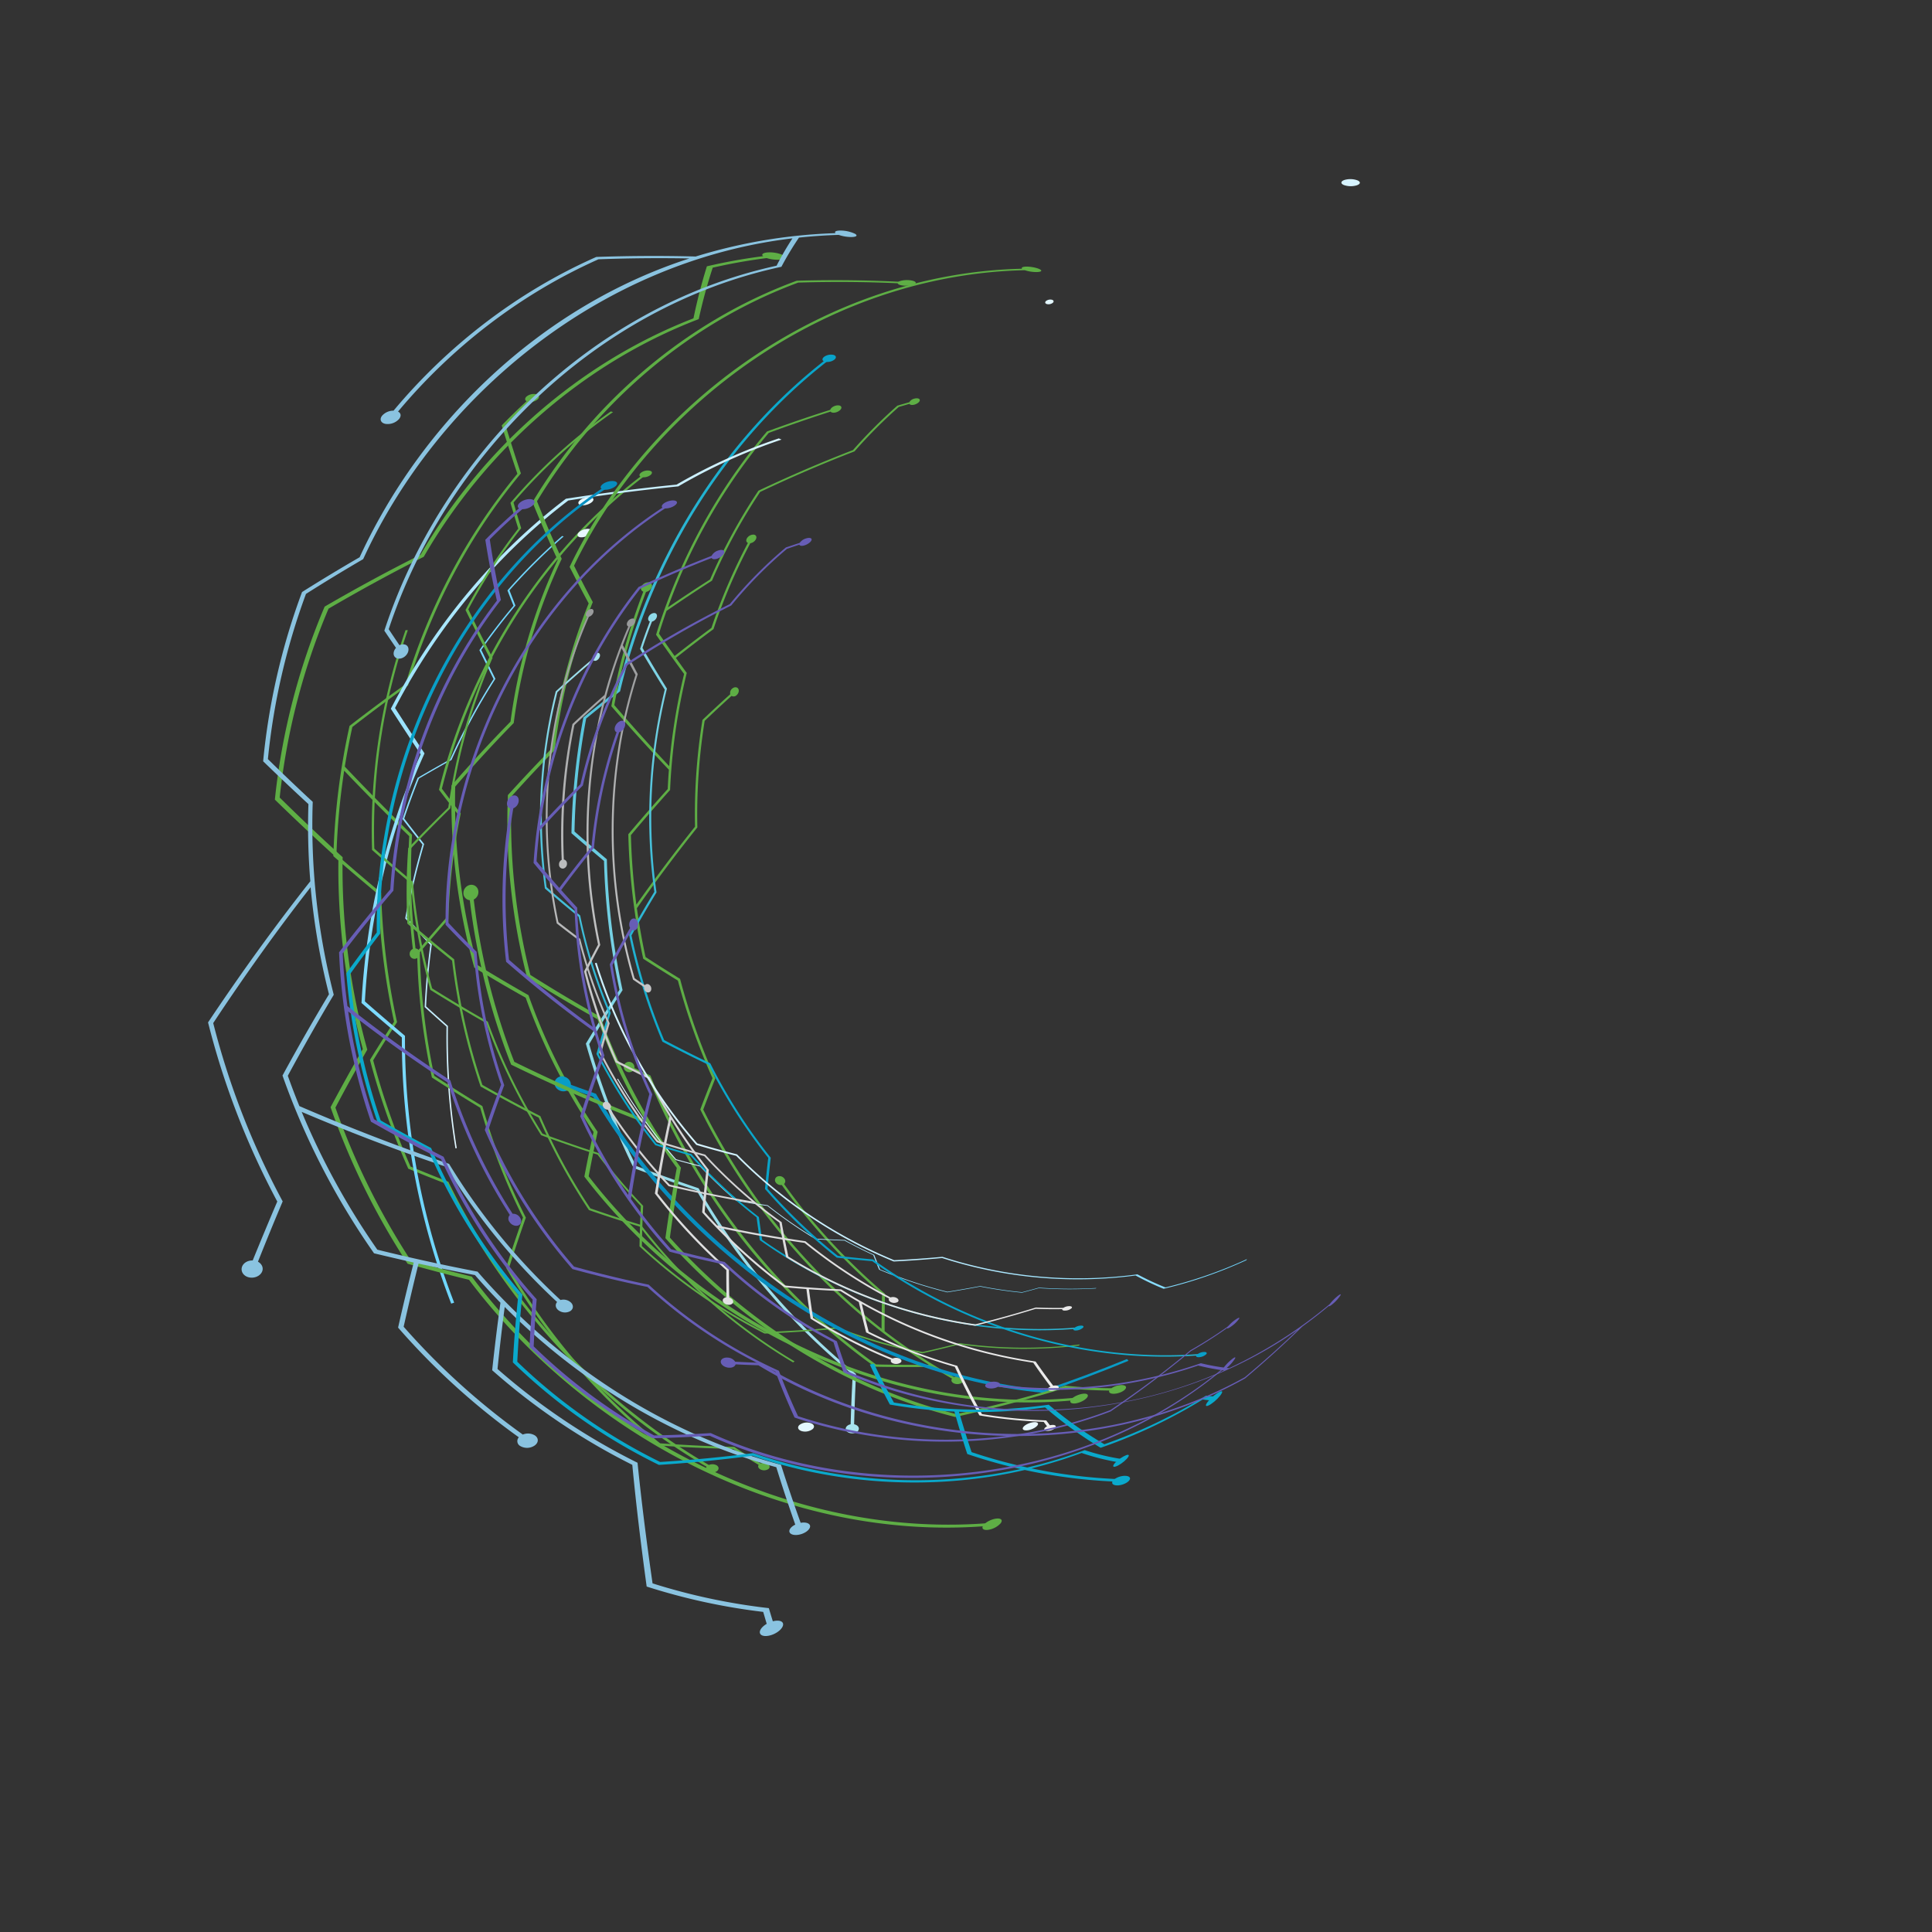 <svg xmlns="http://www.w3.org/2000/svg" xmlns:xlink="http://www.w3.org/1999/xlink" viewBox="0 0 1296 1296"><rect x="0" y="0" width="1296" height="1296" fill="#333333" stroke="none"/><defs><style>.cls-1{isolation:isolate;}.cls-10,.cls-11,.cls-16,.cls-2,.cls-24,.cls-25,.cls-26,.cls-27,.cls-37,.cls-9{mix-blend-mode:multiply;}.cls-3{fill:url(#linear-gradient);}.cls-4{fill:url(#linear-gradient-2);}.cls-5{fill:url(#linear-gradient-3);}.cls-6{fill:url(#linear-gradient-4);}.cls-7{fill:url(#linear-gradient-5);}.cls-8,.cls-9{fill:#5eae45;}.cls-10{fill:url(#linear-gradient-6);}.cls-11{fill:url(#linear-gradient-7);}.cls-12{fill:url(#linear-gradient-8);}.cls-13{fill:url(#linear-gradient-9);}.cls-14{fill:url(#linear-gradient-10);}.cls-15{fill:url(#linear-gradient-11);}.cls-16{fill:#8ac3e0;}.cls-17{fill:url(#linear-gradient-12);}.cls-18{fill:url(#linear-gradient-13);}.cls-19{fill:url(#linear-gradient-14);}.cls-20{fill:url(#linear-gradient-15);}.cls-21{fill:url(#linear-gradient-16);}.cls-22{fill:url(#linear-gradient-17);}.cls-23{fill:url(#linear-gradient-18);}.cls-24{fill:url(#radial-gradient);}.cls-25{fill:url(#radial-gradient-2);}.cls-26{fill:url(#linear-gradient-19);}.cls-27{fill:url(#linear-gradient-20);}.cls-28{fill:url(#linear-gradient-21);}.cls-29{fill:url(#linear-gradient-22);}.cls-30{fill:url(#linear-gradient-23);}.cls-31{fill:url(#linear-gradient-24);}.cls-32,.cls-37{fill:#675db6;}.cls-33{fill:url(#linear-gradient-25);}.cls-34{fill:url(#linear-gradient-26);}.cls-35{fill:url(#linear-gradient-27);}.cls-36{fill:url(#linear-gradient-28);}</style><linearGradient id="linear-gradient" x1="-2278.19" y1="505.15" x2="-2559.28" y2="258.48" gradientTransform="translate(2836.72 398.2) rotate(3.74)" gradientUnits="userSpaceOnUse"><stop offset="0" stop-color="#fff"/><stop offset="0.15" stop-color="#fafeff"/><stop offset="0.32" stop-color="#ecfaff"/><stop offset="0.5" stop-color="#d5f3ff"/><stop offset="0.69" stop-color="#b4eaff"/><stop offset="0.89" stop-color="#8adeff"/><stop offset="1" stop-color="#70d7ff"/></linearGradient><linearGradient id="linear-gradient-2" x1="-1969.87" y1="93.91" x2="-2404.99" y2="-287.93" xlink:href="#linear-gradient"/><linearGradient id="linear-gradient-3" x1="1292.65" y1="-1736.69" x2="391.47" y2="-356.38" gradientTransform="translate(1649.12 -636.51) rotate(-176.26)" gradientUnits="userSpaceOnUse"><stop offset="0" stop-color="#f2ffff"/><stop offset="0.46" stop-color="#0aa9cc"/><stop offset="1" stop-color="#00439f"/></linearGradient><linearGradient id="linear-gradient-4" x1="1413.21" y1="-1528" x2="633.52" y2="-333.75" xlink:href="#linear-gradient-3"/><linearGradient id="linear-gradient-5" x1="1080.21" y1="-1828.83" x2="325.15" y2="-672.32" xlink:href="#linear-gradient-3"/><linearGradient id="linear-gradient-6" x1="578.26" y1="47.27" x2="-402.22" y2="1002.52" gradientTransform="translate(174.43 -31.75) rotate(3.74)" xlink:href="#linear-gradient"/><linearGradient id="linear-gradient-7" x1="585.67" y1="18.17" x2="-419.06" y2="997.05" gradientTransform="translate(174.43 -31.75) rotate(3.74)" xlink:href="#linear-gradient"/><linearGradient id="linear-gradient-8" x1="801.73" y1="45.51" x2="86.2" y2="742.64" gradientTransform="translate(174.43 -31.75) rotate(3.74)" xlink:href="#linear-gradient"/><linearGradient id="linear-gradient-9" x1="1082.01" y1="-226.92" x2="384.53" y2="452.61" gradientTransform="translate(174.43 -31.75) rotate(3.74)" xlink:href="#linear-gradient"/><linearGradient id="linear-gradient-10" x1="679.35" y1="468.49" x2="126.57" y2="1315.18" gradientTransform="translate(174.43 -31.75) rotate(3.74)" gradientUnits="userSpaceOnUse"><stop offset="0.3" stop-color="#0aa9cc"/><stop offset="1" stop-color="#00439f"/></linearGradient><linearGradient id="linear-gradient-11" x1="642.08" y1="146.58" x2="-374.98" y2="1704.4" xlink:href="#linear-gradient-10"/><linearGradient id="linear-gradient-12" x1="-2105.37" y1="-1925.55" x2="-2485.61" y2="-2259.23" gradientTransform="translate(-1660.23 -1516.94) rotate(-176.26)" xlink:href="#linear-gradient"/><linearGradient id="linear-gradient-13" x1="1206.17" y1="919.01" x2="812.17" y2="1522.48" gradientTransform="translate(-472.62 -482.23) rotate(3.74)" xlink:href="#linear-gradient-3"/><linearGradient id="linear-gradient-14" x1="1580.67" y1="836.16" x2="969.55" y2="1772.2" gradientTransform="translate(-472.62 -482.23) rotate(3.74)" xlink:href="#linear-gradient-3"/><linearGradient id="linear-gradient-15" x1="1021.05" y1="725.94" x2="397.49" y2="1681.04" gradientTransform="translate(-472.62 -482.23) rotate(3.74)" xlink:href="#linear-gradient-3"/><linearGradient id="linear-gradient-16" x1="1304.52" y1="858.2" x2="842.44" y2="1565.96" gradientTransform="translate(-472.62 -482.23) rotate(3.74)" xlink:href="#linear-gradient-3"/><linearGradient id="linear-gradient-17" x1="1699.28" y1="794.72" x2="1051.06" y2="1787.59" gradientTransform="translate(-472.62 -482.23) rotate(3.74)" xlink:href="#linear-gradient-3"/><linearGradient id="linear-gradient-18" x1="1103.77" y1="625.39" x2="403.44" y2="1698.07" gradientTransform="translate(-472.62 -482.23) rotate(3.74)" xlink:href="#linear-gradient-3"/><radialGradient id="radial-gradient" cx="1192.64" cy="678.79" r="783.05" gradientTransform="matrix(1.27, 0.08, -0.08, 1.24, -894.11, -673.05)" gradientUnits="userSpaceOnUse"><stop offset="0" stop-color="#626466"/><stop offset="0.15" stop-color="#8a8c8d"/><stop offset="0.34" stop-color="#b4b5b6"/><stop offset="0.52" stop-color="#d5d5d6"/><stop offset="0.7" stop-color="#ececec"/><stop offset="0.86" stop-color="#fafafa"/><stop offset="1" stop-color="#fff"/></radialGradient><radialGradient id="radial-gradient-2" cx="1190.88" cy="817.2" r="561.41" xlink:href="#radial-gradient"/><linearGradient id="linear-gradient-19" x1="716.54" y1="-2449.34" x2="-254.24" y2="-1503.54" gradientTransform="translate(1002.07 -1086.99) rotate(-176.26)" xlink:href="#linear-gradient"/><linearGradient id="linear-gradient-20" x1="540.29" y1="-2413.55" x2="-522.17" y2="-1378.42" gradientTransform="translate(1002.07 -1086.99) rotate(-176.26)" xlink:href="#linear-gradient"/><linearGradient id="linear-gradient-21" x1="505.01" y1="-2088.49" x2="201.55" y2="-1792.83" gradientTransform="translate(1002.07 -1086.99) rotate(-176.26)" xlink:href="#linear-gradient"/><linearGradient id="linear-gradient-22" x1="626.76" y1="-2234.4" x2="-189.14" y2="-984.71" gradientTransform="translate(1002.07 -1086.99) rotate(-176.26)" xlink:href="#linear-gradient-10"/><linearGradient id="linear-gradient-23" x1="982.65" y1="-2187.12" x2="-7.61" y2="-670.36" gradientTransform="translate(1002.07 -1086.99) rotate(-176.26)" xlink:href="#linear-gradient-10"/><linearGradient id="linear-gradient-24" x1="297.68" y1="-2358.84" x2="-968" y2="-420.21" gradientTransform="translate(1002.07 -1086.99) rotate(-176.26)" xlink:href="#linear-gradient-10"/><linearGradient id="linear-gradient-25" x1="271.43" y1="-2183.05" x2="-302.03" y2="-1304.69" gradientTransform="translate(1002.07 -1086.99) rotate(-176.26)" xlink:href="#linear-gradient-10"/><linearGradient id="linear-gradient-26" x1="207.98" y1="-2267.02" x2="-1243.67" y2="-43.54" gradientTransform="translate(1002.07 -1086.99) rotate(-176.26)" xlink:href="#linear-gradient-10"/><linearGradient id="linear-gradient-27" x1="282.9" y1="-2243.5" x2="-225.15" y2="-1465.32" gradientTransform="translate(1002.07 -1086.99) rotate(-176.26)" xlink:href="#linear-gradient-10"/><linearGradient id="linear-gradient-28" x1="313.73" y1="-2398.08" x2="-764.47" y2="-746.6" gradientTransform="translate(1002.07 -1086.99) rotate(-176.26)" xlink:href="#linear-gradient-10"/></defs><title>trt11</title><g class="cls-1"><g id="Layer_1" data-name="Layer 1"><g class="cls-2"><path class="cls-3" d="M377.07,359.55a396.17,396.17,0,0,0-36.67,36.51q2,5.15,4.06,10.25-12.13,14.42-22.89,29.81,4.76,9.78,9.53,19.41A421.59,421.59,0,0,0,302,509.35q-10.94,6.07-21.88,12.46Q274.6,535.46,270,549.43c4.47,5.76,8.91,11.47,13.39,17.09a449.31,449.31,0,0,0-11.58,49.57q8.43,9,16.85,17.75-2.83,20.76-3.81,41.7c4.89,4.43,9.77,8.83,14.67,13.15a462.38,462.38,0,0,0,6,81.65l.89-.18a462.84,462.84,0,0,1-5.93-81.94q-7.32-6.48-14.64-13.14c.66-13.93,1.93-27.84,3.85-41.65q-8.42-8.71-16.79-17.74a454.62,454.62,0,0,1,11.62-49.5q-6.71-8.45-13.34-17.08c3-9.06,6.29-18,9.86-26.87q10.92-6.37,21.83-12.45a424.9,424.9,0,0,1,29.46-54.43c-3.19-6.4-6.31-12.88-9.47-19.39q10.76-15.36,22.9-29.75-2-5.1-4-10.23a402,402,0,0,1,36.39-36.16Z"/></g><g class="cls-2"><path class="cls-4" d="M701.7,201.89a4.81,4.81,0,0,1,3.93-.82c1.24.35,1.5,1.29.57,2.08a4.69,4.69,0,0,1-3.91.83C701,203.64,700.78,202.7,701.7,201.89Z"/></g><g class="cls-2"><path class="cls-5" d="M417.62,664.2a463.31,463.31,0,0,1-10.53-87.78q-10.84-9.13-21.71-18.63A455.59,455.59,0,0,1,393.22,482q11.32-9.34,22.74-18.26c20.48-86.23,69.18-167.84,141.32-223.19-.6-.18-1.21-.35-1.8-.54-72,55.37-120.69,136.85-141.3,223q-11.46,8.93-22.85,18.27a465.25,465.25,0,0,0-8,77.63q10.92,9.49,21.84,18.64a465.54,465.54,0,0,0,10.39,86.4Q404.13,681.6,393,700.09a492.71,492.71,0,0,0,32.05,83.44q21.22,7.92,42.2,15A450.46,450.46,0,0,0,572,922.21q-1,18-1.48,36.35c.78,0,1.57,0,2.35,0,.32-12.44.75-24.73,1.37-36.89A448.94,448.94,0,0,1,468.64,797.1q-20.88-7.08-42-15a488,488,0,0,1-31.4-81.72Q406.27,681.87,417.62,664.2Z"/><path class="cls-6" d="M559.59,241.34c1.63-1.25,1.47-2.68-.39-3.26a8.05,8.05,0,0,0-6.36,1.26c-1.63,1.27-1.44,2.74.45,3.3A8,8,0,0,0,559.59,241.34Z"/><path class="cls-7" d="M576.14,958.39c0,1.7-2,3.11-4.5,3.12s-4.41-1.38-4.36-3.11,2.09-3.1,4.53-3.1S576.17,956.68,576.14,958.39Z"/></g><g class="cls-2"><path class="cls-8" d="M513.23,983.43q-10.58-6.07-20.73-12.84-24.57-.6-49.68-2.4A425.59,425.59,0,0,1,341.5,850.41q5.4-17.05,11.24-33.6A419.51,419.51,0,0,1,323.59,742q-16.14-9.79-32.28-20.32a439,439,0,0,1-9.71-82.83q9.51-11.31,19.16-22.23a408.41,408.41,0,0,1,8.32-71q-6.37-8.16-12.65-16.56C316.88,447.13,364.55,370,434.1,318l-1.62-.48c-69.87,52.26-117.66,129.87-138,212.27q6.33,8.38,12.75,16.58A407.87,407.87,0,0,0,299.08,616Q289.36,627,279.81,638.3a437.08,437.08,0,0,0,9.92,84.5q16.22,10.51,32.44,20.31a421.88,421.88,0,0,0,28.66,73.62q-5.9,16.59-11.37,33.7a426.24,426.24,0,0,0,102.48,119.2q25.17,1.79,49.84,2.31,9.87,6.51,20.14,12.47C512.36,984.07,512.79,983.76,513.23,983.43Z"/><path class="cls-8" d="M436.17,318.78c1.59-1.18,1.52-2.53-.15-3a7.53,7.53,0,0,0-5.93,1.23c-1.59,1.17-1.48,2.56.2,3A7.58,7.58,0,0,0,436.17,318.78Z"/><path class="cls-8" d="M514.89,982c1.61.94,1.85,2.48.5,3.49a5.34,5.34,0,0,1-5.43.13c-1.63-.94-1.84-2.53-.47-3.53A5.38,5.38,0,0,1,514.89,982Z"/></g><path class="cls-9" d="M639.61,927.85c-1.4-.78-1.74-2-1-3.08-4.48-2.54-8.94-5.15-13.31-7.88q-19.06.32-38.49-.09c-68.16-48.57-120.78-117.48-152-194-3.35-1.55-6.69-3.14-10.06-4.71a3.62,3.62,0,0,1-4.24.8,3.5,3.5,0,0,1-1.78-4.69,3.59,3.59,0,0,1,4.82-1.51,3.51,3.51,0,0,1,2,3.76q5.38,2.55,10.74,5c31,76.42,83.45,145.24,151.39,193.82q17.84.39,35.39.2C557,874,503.92,813.24,469.75,744.25q4-10.61,8.21-21a431.11,431.11,0,0,1-23.23-65.47q-11.61-7.14-23.25-14.64a439.19,439.19,0,0,1-10-83.54q13.1-15.54,26.44-30.33c.19-4.31.44-8.61.78-12.92q-19.5-20.5-38.6-42.61a420.43,420.43,0,0,1,21.43-76.84,2.36,2.36,0,0,1-1.33-3.29,5.11,5.11,0,0,1,4.77-3,2.36,2.36,0,0,1,2.14,3.46,5.13,5.13,0,0,1-3.75,3,417.59,417.59,0,0,0-21.27,75.93q18.22,21.18,36.81,40.94a402.39,402.39,0,0,1,10-61.84q-9.51-12.9-18.8-26.32c15.3-49.44,40.34-96.38,74.39-136.32q21.27-7.83,42.46-14.53c.29-1.06,1.59-2.17,3.33-2.73,2.11-.62,3.93-.2,4.13,1s-1.35,2.68-3.42,3.35c-1.72.56-3.24.32-3.85-.45q-20.67,6.62-41.46,14.29a383.68,383.68,0,0,0-67.63,117q14.11-9.6,28.27-18.68a374,374,0,0,1,32.44-59.55q31.71-15,63.43-27.24a339.29,339.29,0,0,1,29.79-29.81c2.67-.76,5.32-1.54,8-2.29a5.18,5.18,0,0,1,3.38-2.41c2-.53,3.62-.1,3.65,1s-1.54,2.42-3.53,3c-1.63.48-3,.22-3.45-.49-2.38.68-4.76,1.39-7.15,2.08a335.07,335.07,0,0,0-29.68,29.79Q541.52,315,509.92,330a375.34,375.34,0,0,0-32.29,59.48q-15.3,9.8-30.51,20.3-2.7,7.59-5.08,15.26,5.19,7.58,10.49,15,12.29-9.67,24.7-18.84a378.23,378.23,0,0,1,24.47-57c-1.1-.46-1.43-1.69-.71-3a5.13,5.13,0,0,1,4.6-2.57c1.66.19,2.28,1.63,1.41,3.23a5.2,5.2,0,0,1-3.69,2.54,374.84,374.84,0,0,0-24.69,57.62q-12.69,9.38-25.23,19.31c2.43,3.39,4.84,6.76,7.28,10.08a404.51,404.51,0,0,0-11.17,78.52q-13.26,14.76-26.28,30.29a438.13,438.13,0,0,0,3.67,46.61q19.2-27.15,39.33-52.28a396.88,396.88,0,0,1,5-71.62q9.24-8.81,18.65-17.25a3.66,3.66,0,0,1,1.23-3.71c1.38-1.24,3.21-1.27,4.05-.08s.41,3.13-.95,4.37a2.88,2.88,0,0,1-3.5.56q-9.06,8.21-18,16.74a397.24,397.24,0,0,0-4.91,71.49Q447,581,427.24,609.25q2.26,16.47,5.81,32.74,11.55,7.51,23.14,14.63a430.25,430.25,0,0,0,23.67,66.72q-4.12,10.39-8.12,21C500,801,540.81,852,591.35,891.31c0-7.75.15-15.46.33-23.11a411.42,411.42,0,0,1-67.26-73.31,4.11,4.11,0,0,1-4-1.65,2.61,2.61,0,0,1,1-4,4,4,0,0,1,4.76,1.43,2.62,2.62,0,0,1-.24,3.57,410.57,410.57,0,0,0,67.73,73.62q-.3,12.47-.26,25.09A404.7,404.7,0,0,0,640,923.74a5.74,5.74,0,0,1,4.81.2c1.68.9,1.89,2.53.46,3.62A5.66,5.66,0,0,1,639.61,927.85Z"/><path class="cls-9" d="M355.2,269.66q-8.29,7.56-16.08,15.61,5,16.35,10.3,32.32c-34.83,41.8-60.26,90.75-75.72,142.2Q255,473.23,236.36,487.67q-2.91,13.21-5.06,26.58Q253.82,538,276.39,560a444.21,444.21,0,0,0,2.35,76.22,3.2,3.2,0,0,1,2.88,2.84,3.73,3.73,0,0,1-2.95,4.07,3.24,3.24,0,0,1-3.85-2.81,3.69,3.69,0,0,1,2.11-3.77,441.28,441.28,0,0,1-2.41-75.62q-21.9-21.1-43.64-43.95a467.7,467.7,0,0,0-5.18,56.27q15,13.2,30,25.68a463.28,463.28,0,0,0,10.64,86.74q-8.1,12.6-16,25.59a489.08,489.08,0,0,0,25.06,71.27q12.71,5.26,25.32,10.19c38.17,77.75,98.88,145.85,174.79,190a6,6,0,0,1,5.1.15c1.74,1,1.89,2.76.31,4a6,6,0,0,1-6,.38c-1.45-.84-1.75-2.21-.91-3.34-75.8-44.16-136.5-112.16-174.72-189.78q-12.67-4.94-25.43-10.17A490.5,490.5,0,0,1,248.16,711q8-13,16.17-25.64A464.22,464.22,0,0,1,253.84,600q-15.08-12.51-30.22-25.7a469,469,0,0,1,10.85-87.36Q253.19,472.44,272,459c15.37-51.05,40.62-99.6,75.06-141.17q-5.43-16-10.5-32.44,8.07-8.37,16.69-16.25c-1.26-.69-1.32-2,0-3.18a7.85,7.85,0,0,1,6.52-1.52c2,.56,2.38,2.12.83,3.51A7.84,7.84,0,0,1,355.2,269.66Z"/><path class="cls-10" d="M388.79,356.66c1.88-1.5,4.92-2.28,6.75-1.78s1.76,2.11-.09,3.6-4.85,2.32-6.68,1.83S386.9,358.17,388.79,356.66Z"/><path class="cls-11" d="M389.53,335.15c2.07-1.41,5.3-2.06,7.22-1.46s1.75,2.18-.28,3.58-5.22,2.08-7.13,1.51S387.49,336.56,389.53,335.15Z"/><g class="cls-2"><path class="cls-12" d="M379.63,334.56C330,372.21,290.26,421.28,262.17,475.44q10,15.54,20,30.54c-23.53,52.56-36.65,109.53-39.67,166.83q13.56,11.84,27.06,23.13a493,493,0,0,0,33.1,178.54l2-.64a491.59,491.59,0,0,1-33-179c-8.92-7.53-17.91-15.22-26.88-23.09,3.14-57.17,16.34-114,40-166.38-6.6-10-13.18-20.14-19.79-30.45,27.91-53.45,67.23-101.9,116.2-139.17q37.41-5.91,73.82-9.49a369.55,369.55,0,0,1,69.24-31.37l-1.82-.8a370.54,370.54,0,0,0-68.61,31Q417.23,328.73,379.63,334.56Z"/></g><g class="cls-2"><path class="cls-13" d="M901.88,120.72a14,14,0,0,1,8.78.29c2.25,1,2,2.46-.56,3.31a14,14,0,0,1-8.69-.22C899.12,123.12,899.33,121.57,901.88,120.72Z"/></g><g class="cls-2"><path class="cls-8" d="M724.37,901.87a315.64,315.64,0,0,1-80.69-.88c-8.19,2.08-16.44,4.08-24.78,5.93a333.87,333.87,0,0,1-57.14-16.56c-15.94,1.51-32.11,2.53-48.47,3.16a365.94,365.94,0,0,1-82.69-57.65c.14-9,.4-18,.83-27a370.14,370.14,0,0,1-29.84-35.35q-18.81-6.07-37.71-13.07a392.5,392.5,0,0,1-36.67-75.14q-18.7-10.64-37.32-22.31A409.67,409.67,0,0,1,277,591.58q-13-10.85-25.9-22.33a407.1,407.1,0,0,1,22.47-146.5l-1.53-.07a408.12,408.12,0,0,0-22.46,147.46q13,11.46,26,22.34A411.41,411.41,0,0,0,288.65,664q18.69,11.65,37.47,22.3A393.85,393.85,0,0,0,363,761.52q18.94,7,37.84,13A369.78,369.78,0,0,0,429.88,809c-.45,9-.72,18-.89,27.08a366.32,366.32,0,0,0,83.84,58.49q24.6-.95,48.59-3.25a336.21,336.21,0,0,0,57.26,16.51c8.36-1.89,16.64-3.86,24.83-6a316.85,316.85,0,0,0,80.2.83Z"/></g><g class="cls-2"><path class="cls-8" d="M302.9,526.87a417.75,417.75,0,0,0,15.25,122.19q17.24,10.53,34.49,20.21a402.25,402.25,0,0,0,45.53,90.07q-3.3,14.79-6.18,29.94C467,887.35,595.43,952.49,723.43,939c.46-.59.92-1.16,1.39-1.74-127.26,13.49-255-50.92-329.93-148.19q2.82-15.06,6-29.81a400.92,400.92,0,0,1-46.37-91.69q-17.15-9.69-34.25-20.22a416.16,416.16,0,0,1-14.92-119.68Q324.6,505.45,344.61,485a369.36,369.36,0,0,1,32.2-110.12q-8.7-18.94-16.59-38.64c39.16-64.93,100.84-119.07,175.2-146.67q37.07-1.12,72.76.74l.7-1q-36.43-2.07-74.41-1C459.08,216,396.59,271,357.2,336.85q8,19.77,16.9,38.78a369.21,369.21,0,0,0-31.63,108.44Q322.34,504.61,302.9,526.87Z"/><path class="cls-8" d="M721.23,941.44c2.95-.33,6.51-2.07,7.94-3.88s.2-3-2.72-2.63-6.45,2-7.9,3.75S718.27,941.75,721.23,941.44Z"/><path class="cls-8" d="M609.55,187.91c3.31.22,5.36,1.2,4.63,2.2s-4,1.66-7.26,1.54-5.36-1.11-4.67-2.18S606.23,187.71,609.55,187.91Z"/></g><g class="cls-2"><path class="cls-8" d="M518.18,171.11a370,370,0,0,0-44,7.54q-5.29,17-9,34.89c-78.38,30.38-142.71,89-183.09,158.59q-32.15,16.1-64.31,34.79A449.7,449.7,0,0,0,184.38,536.4q21.3,20.75,42.63,40a454.71,454.71,0,0,0,16.36,127.32q-11,19.1-21.63,39a481.1,481.1,0,0,0,51.69,105q20.71,5.81,41.19,10.79c79.16,105.17,214.16,177,350.35,164.9.56-.68,1.09-1.36,1.64-2-136.19,12.22-271.22-59.73-350.14-165.06q-20.34-5-40.94-10.86A480.4,480.4,0,0,1,225,743q10.49-19.86,21.38-38.88A451.84,451.84,0,0,1,229.84,575q-21.14-19.23-42.22-40A446.57,446.57,0,0,1,220.38,408.3q31.94-18.66,63.88-34.8c40.51-70.13,105.37-129.18,184.44-159.43,2.6-11.76,5.71-23.3,9.39-34.51a369.68,369.68,0,0,1,42.51-7.18C519.8,172,519,171.53,518.18,171.11Z"/><path class="cls-8" d="M662.42,1026.28a14.19,14.19,0,0,0,8.76-4.38c1.68-2.1.49-3.53-2.62-3.24s-7,2.16-8.72,4.24S659.28,1026.57,662.42,1026.28Z"/><path class="cls-8" d="M514.48,169.37a22.23,22.23,0,0,1,10.86,1.78c2.5,1.32,1.71,2.63-1.72,3s-8.22-.33-10.76-1.63S511,169.77,514.48,169.37Z"/></g><g class="cls-2"><path class="cls-14" d="M376.78,728.19c7.05,2.59,14.08,5.12,21.09,7.54C460.57,841.19,574,922.36,700,934.33q29.26-10,57-21.5c-.33-.39-.65-.77-1-1.18q-27,11.07-55.53,20.72C575,920.15,462.05,839,399.76,733.72q-11-3.87-22.1-8C377.35,726.55,377.07,727.37,376.78,728.19Z"/><path class="cls-15" d="M375.84,731.7c-2.91-1.06-4.52-4-3.58-6.59a5.19,5.19,0,0,1,6.87-2.67c2.85,1.07,4.46,4,3.57,6.54S378.75,732.75,375.84,731.7Z"/></g><path class="cls-16" d="M571.22,159a26.3,26.3,0,0,1-8.63-1.43q-13.4.4-26.63,1.82a203.33,203.33,0,0,0-11.78,19.57c-126,27-225.39,128.25-263.43,243.11,2.4,3.6,4.8,7.19,7.22,10.74,2.15-1,4.39-.75,5.47.82,1.28,1.92.39,5-2,6.83s-5.43,1.85-6.79-.06c-1.12-1.6-.62-4,1-5.8q-3.93-5.73-7.83-11.54c37.73-115.31,137-217.25,263.12-244.82a199.43,199.43,0,0,1,10.64-18.35C402.9,175.21,293.91,265.48,243.62,375.07q-19.2,11.18-38.37,23.33a446.85,446.85,0,0,0-25.54,110.81q15,14.73,30.08,28.69a456.12,456.12,0,0,0,14.1,129.4q-15.73,26.36-30.82,54.33,3.65,10.26,7.76,20.35,50.82,21.94,100.41,38.74A427.45,427.45,0,0,0,376,872.06a7.43,7.43,0,0,1,6.78,1.49c2.13,1.9,2,4.58-.34,6a7.29,7.29,0,0,1-8.17-.88c-1.78-1.61-1.9-3.76-.55-5.26a429.62,429.62,0,0,1-74.35-90.68q-47.9-16-97-36.88a491.36,491.36,0,0,0,50.76,92.45q34,8.37,67.25,14.74c52.87,61,124,108.26,203.53,129.57q6.15,19.44,13.18,38.91c3-.53,5.59.07,6.21,1.65.72,1.92-1.75,4.55-5.54,5.83s-7.47.72-8.16-1.27c-.52-1.68,1.15-3.68,3.87-5-4.5-12.85-8.77-25.69-12.72-38.52-69.36-18.88-132.39-57.44-182.18-107.5q-2.69,20.51-4.84,41.6a435.82,435.82,0,0,0,93.94,62.92c2.67,26.39,6.09,53.34,10.07,80.91a413.83,413.83,0,0,0,78,16.61c.88,2.94,1.76,5.88,2.68,8.82,3.36-.86,6.2-.41,6.8,1.39.7,2.19-2.16,5.51-6.45,7.33s-8.32,1.49-9-.79c-.53-1.89,1.46-4.41,4.55-6.23-.82-2.67-1.56-5.37-2.37-8a417.37,417.37,0,0,1-78.16-17c-3.82-27.83-7.1-55-9.64-81.64a438.34,438.34,0,0,1-94-63.46q2.47-23,5.55-45.28c-5.89-6-11.58-12.22-17.09-18.56q-18.79-3.54-37.84-7.71c-3.47,13.88-6.76,28-10,42.36a472.2,472.2,0,0,0,79.94,72.33,9,9,0,0,1,8.14.61c2.6,1.8,2.53,4.79-.2,6.74a9.06,9.06,0,0,1-9.77.28,3.73,3.73,0,0,1-.84-5.78,470.3,470.3,0,0,1-81-73.59q5-22.2,10.5-43.65c-8.84-2-17.71-4.05-26.63-6.19a495.55,495.55,0,0,1-61.41-119.25q15.27-28.08,31.18-54.52a461.55,461.55,0,0,1-12.31-71.8q-33.47,42.87-65.34,91.13a524.75,524.75,0,0,0,46.6,119.62q-8.4,19.84-16.58,40.45c2.53,1.38,3.81,4,2.83,6.49-1.2,3.07-5.18,4.86-8.93,4s-5.76-4.19-4.51-7.32c1.06-2.57,4-4.1,7.07-4Q177.76,825.29,186,806a528.44,528.44,0,0,1-46.44-120.16q33.54-50.24,68.6-94.7a451,451,0,0,1-1.26-51.73q-15.19-14-30.38-28.73a447.67,447.67,0,0,1,26.09-113.54q19.31-12.16,38.63-23.33C283,283.22,362.61,205.65,462.45,173.37q-30-.56-61,.57C348.73,197.43,302.8,233.27,267,276.09c2,1,2.31,3,.68,5a10.33,10.33,0,0,1-9.13,3.25c-3.15-.62-4.16-3.13-2.18-5.55a10.21,10.21,0,0,1,7.63-3.32c36.16-43.31,82.64-79.51,136-103.11q33.87-1.17,66.66-.29A357.06,357.06,0,0,1,560.5,156.4c-1-.93.15-1.7,3-1.74a23.15,23.15,0,0,1,10,2.14C575.55,158,574.55,158.94,571.22,159Z"/><path class="cls-9" d="M744.09,932.79c-10-.1-20-.67-29.89-1.63q-35.64,11-73.41,19.37c-75.7-19-143.84-62.82-194.44-120q3.31-23.92,7.65-47.08-10.51-14.38-19.71-29.62-45.46-17.22-91.4-39.65a447.12,447.12,0,0,1-27.75-110.32,4.73,4.73,0,0,1-4.25-4.27,5.57,5.57,0,0,1,4.5-6,4.68,4.68,0,0,1,5.49,4.25,5.56,5.56,0,0,1-3.09,5.56A444.89,444.89,0,0,0,345,712.29q43.89,21.53,87.39,38.43a401.12,401.12,0,0,1-31.55-67q-23.67-13.22-47.27-28a420.9,420.9,0,0,1-12.86-122.39q14.43-15.94,29.18-31a380.73,380.73,0,0,1,25-97.57q-6.51-12.06-12.78-24.49c52.73-110.1,171.1-197,303.51-200-.75-.78.39-1.39,3-1.43,3.15,0,7.18.85,9,1.86s.7,1.77-2.42,1.8a25.35,25.35,0,0,1-7.8-1.25c-131.66,2.87-249.53,88.94-302.33,198.23q6.13,12.38,12.58,24.41a379.84,379.84,0,0,0-25.55,99.33q-14.64,15-28.94,30.93A420.36,420.36,0,0,0,355.78,654q23.45,14.82,47,28.07a398.31,398.31,0,0,0,54,101.25q-4.2,23.05-7.41,46.86c50.16,56.31,117.42,99.45,192.12,118.41q37.61-8.22,73.12-19.07c10.24,1.05,20.57,1.62,30.92,1.71a12.79,12.79,0,0,1,6.71-2.12c2.77,0,3.9,1.22,2.52,2.84s-4.83,3-7.64,3C744.72,935,743.62,934.05,744.09,932.79Z"/><g class="cls-2"><path class="cls-17" d="M735.42,864a295.76,295.76,0,0,1-38.48-.24c-3.75,1.06-7.53,2.06-11.32,3.06q-14.16-1.39-28.08-4.12c-7.28,1.37-14.62,2.66-22,3.82a313.18,313.18,0,0,1-45.15-15c-1.36-3.24-2.66-6.5-3.93-9.75-6.71-3.1-13.31-6.4-19.77-10q-9.63-.31-19.35-.9A321.17,321.17,0,0,1,515,808.49Q504.51,806.93,494,805q-12.61-10.95-24.06-23-8.19-2.09-16.39-4.38a348.62,348.62,0,0,1-39-54l-.55.23a349.3,349.3,0,0,0,39.2,54.29q8.21,2.28,16.4,4.38,11.46,12.07,24.11,23,10.56,1.89,21.09,3.44a324.44,324.44,0,0,0,32.34,22.38q9.74.57,19.38.88,9.45,5.17,19.25,9.7,1.89,4.91,3.92,9.77a310.36,310.36,0,0,0,45.76,15.21q11.1-1.75,22-3.85c9.28,1.8,18.66,3.19,28.11,4.1,3.8-1,7.58-2,11.33-3.06a297,297,0,0,0,38.21.22Z"/></g><g class="cls-2"><path class="cls-18" d="M400.12,707a352.72,352.72,0,0,0,39.48,61.22q11.76,3.66,23.5,6.93a337,337,0,0,0,44.43,41.46q1,7.64,2.15,15.27c60.21,42.79,137.22,66,213.52,59.36.23-.29.48-.58.72-.86C648,897,571.31,874.06,511.26,831.62c-.8-5.07-1.52-10.15-2.19-15.22a335.37,335.37,0,0,1-45.31-42.25c-7.8-2.18-15.6-4.52-23.41-7a352.56,352.56,0,0,1-38.73-60q3.76-14,8.07-27.67a340.12,340.12,0,0,1-20.49-65.38q-11.38-9.21-22.52-19a343.87,343.87,0,0,1,7.22-130.76Q387,452.3,400.41,441c-.17-.34-.33-.69-.5-1q-13.74,11.47-27.12,23.78A344.9,344.9,0,0,0,365.5,596q11.21,9.75,22.63,19a341.53,341.53,0,0,0,20.15,64.32Q404,693,400.12,707Z"/><path class="cls-19" d="M722.05,892.49a7.51,7.51,0,0,0,4.49-1.92c.74-.9-.06-1.47-1.8-1.32a7.51,7.51,0,0,0-4.47,1.87C719.52,892,720.31,892.65,722.05,892.49Z"/><path class="cls-20" d="M399.1,438.64c1.26-1,2.69-1,3.21.07s-.08,2.8-1.32,3.84-2.66,1-3.2-.05S397.84,439.69,399.1,438.64Z"/></g><g class="cls-2"><path class="cls-21" d="M437.1,414q-4.2,10.53-7.74,21.29,8.07,13.9,16.57,27.33a360.51,360.51,0,0,0-7,135.63q-8.66,14.19-16.9,28.92a386.16,386.16,0,0,0,22.36,71.63q15.51,8.13,31.05,15.54a368.55,368.55,0,0,0,39.91,62.36c-.83,6.9-1.55,13.85-2.2,20.85a365.34,365.34,0,0,0,48.18,46.08Q573.28,845,585.11,846c62.09,44.67,141.56,69.35,220.57,63.09.26-.31.53-.62.79-.94-79.11,6.27-158.68-18.49-220.78-63.3Q573.9,843.81,562,842.4a367.09,367.09,0,0,1-47.12-45q.95-10.46,2.14-20.78a367.08,367.08,0,0,1-40.57-63.36q-15.5-7.43-30.92-15.57a382.89,382.89,0,0,1-21.92-70.18q8.19-14.72,16.79-28.88a359.55,359.55,0,0,1,7-136.69Q439,448.51,431,434.61q3.43-10.38,7.52-20.59Z"/><path class="cls-22" d="M804.43,910.42a7.86,7.86,0,0,0,4.74-2c.81-1,0-1.62-1.79-1.49a8,8,0,0,0-4.73,2C801.82,909.86,802.63,910.56,804.43,910.42Z"/><path class="cls-23" d="M435,414a4.41,4.41,0,0,1,3.93-2.79c1.51.08,2.18,1.44,1.54,3.06a4.41,4.41,0,0,1-3.89,2.79C435.1,417,434.38,415.62,435,414Z"/></g><path class="cls-24" d="M425.81,417.8a4.56,4.56,0,0,1-3,2.53c-1.77,4.1-3.43,8.26-5,12.42,3.27,6.56,6.6,13.06,10,19.47-21.1,65.84-21.36,137.9-2.08,204,2.28,1.57,4.56,3.1,6.85,4.63a2.1,2.1,0,0,1,2.88-.35,3.34,3.34,0,0,1,1.24,3.89,2.12,2.12,0,0,1-3.27.94,3.35,3.35,0,0,1-1.39-3.19q-3.71-2.46-7.39-5c-19.42-66.24-19.31-138.41,1.68-204.41q-4.8-8.86-9.36-17.95c-23.76,63.3-28.23,133.31-14.32,199.12-3.17,5.9-6.25,11.89-9.32,17.92A379.65,379.65,0,0,0,414,711.57q10.91,5.63,21.82,10.89a366.07,366.07,0,0,0,39.69,62.28q-1.63,14.07-2.8,28.35,4,4.51,8.24,8.87,29.86,6.45,59.34,10.67a341.87,341.87,0,0,0,57.1,37.69,5.1,5.1,0,0,1,3.94.28c1.48.77,1.85,2,.82,2.79a4.79,4.79,0,0,1-4.59.06c-1.24-.63-1.67-1.62-1.18-2.38a342.45,342.45,0,0,1-56.67-37.35q-28.36-4-57.15-10.09a368.27,368.27,0,0,0,44.22,38.73q18.87,1.71,37.49,2.57a335.89,335.89,0,0,0,130.43,48.38q5.7,8.27,11.8,16.22c1.59-.29,3.09-.14,3.59.53s-.45,1.92-2.36,2.55-4,.49-4.6-.32.18-1.57,1.53-2.18q-6-7.85-11.53-16a335,335,0,0,1-115-39.51q2.14,9.36,4.58,18.69a342.6,342.6,0,0,0,59.41,22.91q7.71,16.43,16.58,32.37a342,342,0,0,0,43.11,4.25l2.49,3.26c1.68-.4,3.26-.31,3.78.36.62.82-.5,2.07-2.52,2.87s-4.23.76-4.85-.08.23-1.66,1.64-2.42c-.75-1-1.48-2-2.24-3A337.45,337.45,0,0,1,657,949.46c-5.92-10.67-11.38-21.56-16.5-32.58A343.21,343.21,0,0,1,581,893.8c-1.74-6.78-3.39-13.56-4.89-20.35-4.17-2.38-8.27-4.86-12.34-7.41q-10.51-.45-21.11-1.2,1.25,9.61,2.77,19.29a356.26,356.26,0,0,0,53.35,27.17,5.75,5.75,0,0,1,4.32-.08c1.64.65,2.08,1.91,1,2.84a5.49,5.49,0,0,1-5,.52c-1.38-.53-1.88-1.53-1.36-2.38a355.43,355.43,0,0,1-54-27.62c-1-6.64-2-13.26-2.78-19.87-4.9-.35-9.81-.77-14.73-1.18A368.94,368.94,0,0,1,471,813.25q1.19-14.34,2.89-28.44A364.52,364.52,0,0,1,450.27,751q-5.29,24.32-9.18,49.51A380.47,380.47,0,0,0,489,851.73q0,9.32.21,18.72c1.48.46,2.6,1.49,2.63,2.64,0,1.39-1.5,2.4-3.45,2.18s-3.55-1.49-3.57-2.9c0-1.16,1.07-2,2.53-2.13-.1-6.1-.16-12.17-.13-18.23a381.8,381.8,0,0,1-47.91-51.41q4.14-26.24,9.76-51.53-7.6-12.5-14.2-25.55-11-5.25-21.92-10.88a379.82,379.82,0,0,1-21.15-61q4.6-9.08,9.39-18A361.76,361.76,0,0,1,405,468.34q-9.92,8.79-19.68,18a367.48,367.48,0,0,0-7.07,90.22,2.68,2.68,0,0,1,2.08,2.63,3.26,3.26,0,0,1-2.47,3.46A2.57,2.57,0,0,1,375,580a3.34,3.34,0,0,1,1.8-3.22A368.31,368.31,0,0,1,384,485.7q10.65-10,21.54-19.54a344.14,344.14,0,0,1,15.92-45.9c-.93-.39-1.25-1.5-.7-2.77a4.3,4.3,0,0,1,3.75-2.6C425.91,415,426.48,416.27,425.81,417.8Z"/><path class="cls-25" d="M712.59,878.16q-8.91.17-17.79-.21-20,6.22-40.68,11.37a325.89,325.89,0,0,1-126.82-46q-2.49-11.56-4.45-23.15Q514.23,814,506,807.26q-28.6-4.65-57.52-11.56a356.89,356.89,0,0,1-40.45-51.28,3.57,3.57,0,0,1-3.21-1.68c-.88-1.38-.57-2.94.68-3.46a3.34,3.34,0,0,1,3.84,1.53,2.41,2.41,0,0,1-.11,3.09,354.19,354.19,0,0,0,40,50.71q27.69,6.72,55.16,11.27a333.15,333.15,0,0,1-31.95-30.32q-15.93-4.29-31.86-9.35A348.93,348.93,0,0,1,401.93,706c1.8-6.62,3.66-13.2,5.65-19.71a343.71,343.71,0,0,1-19.36-55.57c-4.94-3.67-9.85-7.44-14.73-11.26-14.37-68.28-7.83-141.38,20.33-205.8-.84-.37-1.12-1.43-.57-2.65a4.08,4.08,0,0,1,3.52-2.5c1.27.08,1.76,1.33,1.11,2.78a4.43,4.43,0,0,1-2.83,2.44c-28.06,64.1-34.66,136.84-20.46,204.83,4.85,3.83,9.76,7.57,14.66,11.25A340.94,340.94,0,0,0,409,686.45q-2.92,9.76-5.6,19.68a350.69,350.69,0,0,0,37.9,59q15.88,5.07,31.75,9.37a332.28,332.28,0,0,0,51.3,45.34q2,11.54,4.5,23.06a325.06,325.06,0,0,0,125.43,45.47q20.65-5.11,40.59-11.28,9.2.39,18.42.24a7.43,7.43,0,0,1,3.82-1.15c1.65-.05,2.42.57,1.7,1.39a6.77,6.77,0,0,1-4.3,1.58C713.13,879.23,712.36,878.78,712.59,878.16Z"/><path class="cls-26" d="M543.7,954.6c2.42.77,3.06,2.58,1.4,4.07a8.44,8.44,0,0,1-7.44,1.3c-2.42-.81-3-2.67-1.34-4.14A8.37,8.37,0,0,1,543.7,954.6Z"/><path class="cls-27" d="M693.43,954c2.55-.23,3.62.78,2.4,2.29s-4.32,3-6.89,3.2-3.62-.86-2.37-2.38S690.89,954.22,693.43,954Z"/><g class="cls-2"><path class="cls-28" d="M763,854.84a296.14,296.14,0,0,1-130.83-11.77c-10.69,1-21.49,1.77-32.38,2.27a319.28,319.28,0,0,1-105.39-71q-13.31-3.42-26.66-7.33a339.11,339.11,0,0,1-67.5-121.19l-1.16.32a339.29,339.29,0,0,0,68,121.88q13.37,3.95,26.74,7.3a319.39,319.39,0,0,0,105.68,70.9q16.38-.78,32.47-2.34a296.35,296.35,0,0,0,129.78,11.73,184.2,184.2,0,0,0,18.8,8.91A295.24,295.24,0,0,0,836,845.38c.16-.26.33-.5.49-.76a295.11,295.11,0,0,1-54.68,19A183.32,183.32,0,0,1,763,854.84Z"/></g><g class="cls-2"><path class="cls-8" d="M409.72,276a361.23,361.23,0,0,0-67.3,61.32c1.69,5.79,3.45,11.54,5.24,17.27a375.71,375.71,0,0,0-35.39,54.6q8,16.56,16.44,32.58a386.13,386.13,0,0,0-28,99.94q-13.56,13.23-26.88,27.2a423.94,423.94,0,0,0-.57,50.66q14.94,12.81,30,24.84a412.74,412.74,0,0,0,19.12,84.41q19.49,11,39,20.9a390.21,390.21,0,0,0,33.68,62q17.09,5.91,34.1,11.1a364.28,364.28,0,0,0,102.86,91.12c.35-.24.67-.5,1-.73A363.88,363.88,0,0,1,430,821.7q-17-5.19-34-11.13a390.08,390.08,0,0,1-33.55-61.89q-19.45-9.91-38.86-20.92a412.11,412.11,0,0,1-18.94-84.28q-15-12-29.87-24.84a416.65,416.65,0,0,1,.57-49.22q13.25-13.95,26.75-27.18a385.17,385.17,0,0,1,28.34-101q-8.37-16-16.28-32.5a374.1,374.1,0,0,1,35.46-54.44q-2.64-8.55-5.14-17.21a360.43,360.43,0,0,1,66.75-60.65C410.72,276.27,410.22,276.11,409.72,276Z"/></g><g class="cls-2"><path class="cls-29" d="M350.42,868.43a382,382,0,0,1-61.23-98.35q-16.92-8.83-33.82-18.48a400.29,400.29,0,0,1-20.59-98.06q9.94-13.92,20.23-27.26c-1.84-115.43,54.3-235.44,154.64-300.53l-2-.61c-100.26,65.14-156.46,185-154.91,300.4q-10.35,13.38-20.4,27.33a402,402,0,0,0,21.09,100.4q17,9.68,34,18.47a383.82,383.82,0,0,0,60.29,96.9q-2.42,22.32-3.7,45.25A381.59,381.59,0,0,0,442,982.67q31.92-2.08,62.72-6.14c69.31,23.71,149.09,24.74,220.84-1.87A157.83,157.83,0,0,0,750.84,981c.86-.7,1.7-1.43,2.54-2.14a152.87,152.87,0,0,1-25.75-6.1c-72.18,27.08-152.61,26.1-222.35,2q-30.66,4-62.45,5.94A379.48,379.48,0,0,1,347,913.47Q348.12,890.66,350.42,868.43Z"/><path class="cls-30" d="M412.12,326.73c2.29-1.48,2.54-3.17.52-3.82s-5.56,0-7.87,1.5-2.48,3.26-.43,3.9S409.83,328.21,412.12,326.73Z"/><path class="cls-31" d="M756.75,975.89c1.18.13,0,2.08-2.6,4.33s-5.76,3.91-6.95,3.7,0-2.17,2.66-4.35S755.56,975.78,756.75,975.89Z"/></g><g class="cls-2"><path class="cls-32" d="M827.77,886.87a299.12,299.12,0,0,1-29.14,18.86q-25.3,21-53.76,40.16c-67.82,25.78-143.47,25.78-209.53,4.1q-7-15-12.85-30.46a326.48,326.48,0,0,1-87.33-57.75q-25-5.16-50.09-12.12a356.33,356.33,0,0,1-57.58-91.4q5.1-15.37,10.76-30.3a344.13,344.13,0,0,1-18.55-89.48q-9.57-9.43-18.85-19.38c-.84-108.41,53.9-220.52,149.24-280.59l-1.72-.54c-95.81,60.46-150.63,173.36-149.46,282.37q9.39,9.9,19,19.39a343.7,343.7,0,0,0,18.23,87.86q-5.76,15-10.93,30.4A358,358,0,0,0,384,851.3q25.23,6.9,50.33,12a327.61,327.61,0,0,0,85.92,56.88Q526,935.72,533,950.9c66.79,22.17,143.46,22.25,212-4.08q28.47-19.32,53.86-40.46A300,300,0,0,0,827.16,888C827.35,887.6,827.57,887.24,827.77,886.87Z"/><path class="cls-32" d="M452.23,339.37c2.18-1.37,2.54-2.91.79-3.48s-5,.07-7.22,1.45-2.49,3-.7,3.55S450.06,340.75,452.23,339.37Z"/><path class="cls-32" d="M828.43,885.48c2.17-1.57,3.39-2,2.76-.83a21,21,0,0,1-5.08,5c-2.18,1.61-3.44,1.92-2.8.74A22.7,22.7,0,0,1,828.43,885.48Z"/></g><g class="cls-2"><path class="cls-33" d="M586.32,914.79c-1,.16-1.91.35-2.86.52,4.21,9.08,8.73,18,13.47,26.88a338.46,338.46,0,0,0,104.12,1.91,268.26,268.26,0,0,0,37.26,27.08,348.08,348.08,0,0,0,68.47-32.38c2.14.29,4.29.5,6.42.73.89-.89,1.79-1.75,2.68-2.64-2.3-.15-4.6-.39-6.89-.66a348.53,348.53,0,0,1-68.17,32.58,262.58,262.58,0,0,1-37.33-26.52,337.83,337.83,0,0,1-103.87-1.48Q592.58,928,586.32,914.79Z"/><path class="cls-34" d="M819.43,933.25c1.17,0-.09,2.32-2.85,5.1s-6,4.91-7.21,4.8.15-2.42,2.91-5.14S818.24,933.19,819.43,933.25Z"/></g><g class="cls-2"><path class="cls-35" d="M643,946l-2.95.27c2.73,9.7,5.64,19.41,8.8,29.09A354.31,354.31,0,0,0,751.56,994c.5-.56,1-1.13,1.51-1.7a353,353,0,0,1-101.33-18.2Q647.06,960.07,643,946Z"/><path class="cls-36" d="M754.9,990c2.89.09,4,1.54,2.43,3.31s-5.23,3.21-8.16,3.11-4-1.66-2.38-3.43S752,989.88,754.9,990Z"/></g><path class="cls-37" d="M894.27,874.48c-1.78,1.53-2.9,2.1-2.86,1.55q-8.65,7.23-17.75,13.8-18.24,17.79-38.43,34.82c-102.17,57.17-232.55,48.15-326.5-8.8q-7.62-.24-15.28-.62c-.39,1.38-2.09,2.36-4.41,2.24-2.8-.14-5.29-1.8-5.53-3.7s1.81-3.26,4.57-3.09a6.32,6.32,0,0,1,5.09,2.77c5.47.27,10.9.54,16.33.71,93.54,57,223.52,66.38,325.56,9.69Q853.65,908.3,870.59,892c-89.7,62.93-210.8,69.71-304.73,28.58q-3.6-10.05-6.75-20.19a330,330,0,0,1-73.89-52.28q-18-3.78-36.08-8.47a355.16,355.16,0,0,1-59.93-90.79q6.54-21,14.21-41.23-2.69-7.83-5-15.76-30.1-21.51-58.91-46.67a359.78,359.78,0,0,1,2.75-102.87c-1.53-.47-2.47-2.11-2.08-4.15.44-2.47,2.59-4.52,4.71-4.6s3.4,1.83,3,4.27a5.87,5.87,0,0,1-3.56,4.38,359.38,359.38,0,0,0-2.87,101.61q27.45,24.1,56.13,45a336.12,336.12,0,0,1-12.14-78.77q-14.12-15-27.53-31.18c4.33-66.27,28.38-132.12,70.42-185.11q24.44-11.42,49-20.88a7.28,7.28,0,0,1,4.2-3.53c2.44-.9,4.38-.46,4.35,1s-2,3.34-4.42,4.29c-2,.77-3.59.56-4.13-.34q-24,9.31-47.81,20.56c-36.41,46.11-59.26,101.9-67.2,159.07q13.27-14.42,27.06-27.9a320.77,320.77,0,0,1,30.3-80.87,689.39,689.39,0,0,1,69.89-39.94,288.13,288.13,0,0,1,37.6-38c3.08-1,6.15-2.06,9.24-3.06a8.06,8.06,0,0,1,4.3-3c2.32-.71,4-.26,3.7,1s-2.32,2.87-4.61,3.62c-1.89.63-3.29.4-3.61-.42-2.77.91-5.52,1.85-8.28,2.79a287.72,287.72,0,0,0-37.4,38,694.37,694.37,0,0,0-69.52,40,320.21,320.21,0,0,0-30,80.74q-14.82,14.63-29.08,30.31-1.32,10.23-2,20.53,7.53,9.09,15.26,17.87,10.56-14.16,21.6-27.62a318.56,318.56,0,0,1,16.85-76.79c-1.2-.49-1.68-2-1-3.86.82-2.18,2.94-3.9,4.73-3.83s2.54,1.86,1.72,4a6.1,6.1,0,0,1-3.71,3.71,317.55,317.55,0,0,0-16.93,77.51q-11.25,13.77-22,28.31,5.32,6,10.74,11.82A335.85,335.85,0,0,0,405.44,708q-7.56,20.13-14,41.1a353,353,0,0,0,29.9,52.5,666.7,666.7,0,0,1,14.27-67.74,325.29,325.29,0,0,1-26.54-87q6.57-12.4,13.62-24.36a5,5,0,0,1,.08-4.83c1.05-1.75,2.93-2.05,4.21-.7a5,5,0,0,1,.45,5.61,2.53,2.53,0,0,1-3.48,1.21q-6.75,11.61-13.07,23.6a324.12,324.12,0,0,0,26.72,86.69,666,666,0,0,0-14.36,70.21,353.61,353.61,0,0,0,26.94,33.71q18,4.69,35.9,8.54a329.8,329.8,0,0,0,75.29,53.21q3.2,10.08,6.83,20c77.3,33.53,172,36,252.91-.43a151.19,151.19,0,0,1-17.35-3.32,303.57,303.57,0,0,1-134.23,14.24,9.88,9.88,0,0,1-5.88,1.08c-2.45-.33-3.45-1.61-2.22-2.83s4.16-1.9,6.6-1.57c2,.27,3.06,1.16,2.66,2.14a302.61,302.61,0,0,0,134.87-14.6,148.36,148.36,0,0,0,18.88,3.33,308,308,0,0,0,67.57-43,32,32,0,0,1,4.54-4.74c2.11-1.82,3.29-2.37,2.68-1.18A25.82,25.82,0,0,1,894.27,874.48Z"/><path class="cls-37" d="M350.36,341.58c-7.59,6.43-14.84,13.21-21.8,20.24q3,20.52,7.45,40.64c-43.45,56.05-67.95,125.35-72.11,195q-17.38,20.28-34,42.06.8,17.78,3.16,35.4,34,27,69,49.77a365.65,365.65,0,0,0,41.81,89.51,5.44,5.44,0,0,1,4.91,2.51c1.37,2.07,1,4.42-.95,5.26s-4.64-.13-6-2.22A3.61,3.61,0,0,1,342,815a367.8,367.8,0,0,1-41.61-88.8q-33.82-21.88-66.81-47.68a401.92,401.92,0,0,0,17.29,72.25q23.3,13.38,46.68,25.18A377.81,377.81,0,0,0,360,871.57q-1.28,15.64-2,31.57a372.78,372.78,0,0,0,80.77,59.76q19.18-.39,38-1.58c106.14,48.09,247.2,36.58,344-43.79a32.23,32.23,0,0,1,4.92-5.18c2.26-1.93,3.47-2.43,2.76-1a27,27,0,0,1-5.4,6.1c-1.9,1.62-3.07,2.15-3,1.48-96.81,80.35-237.74,92-344,44.17q-18.92,1.25-38.18,1.7a375.63,375.63,0,0,1-82.67-61.25q.8-16,2.12-31.72a380,380,0,0,1-61.46-94.23q-23.52-11.77-47-25.14a403.8,403.8,0,0,1-21.41-113.63Q244.3,617,261.82,596.63c4.28-69.13,28.58-137.88,71.5-193.7q-4.54-20.19-7.76-40.83,10.8-11,22.61-21.1c-1.29-.84-1.09-2.43.69-3.92,2.16-1.78,5.76-2.7,8-2.07s2.3,2.52.16,4.28A10.71,10.71,0,0,1,350.36,341.58Z"/></g></g></svg>